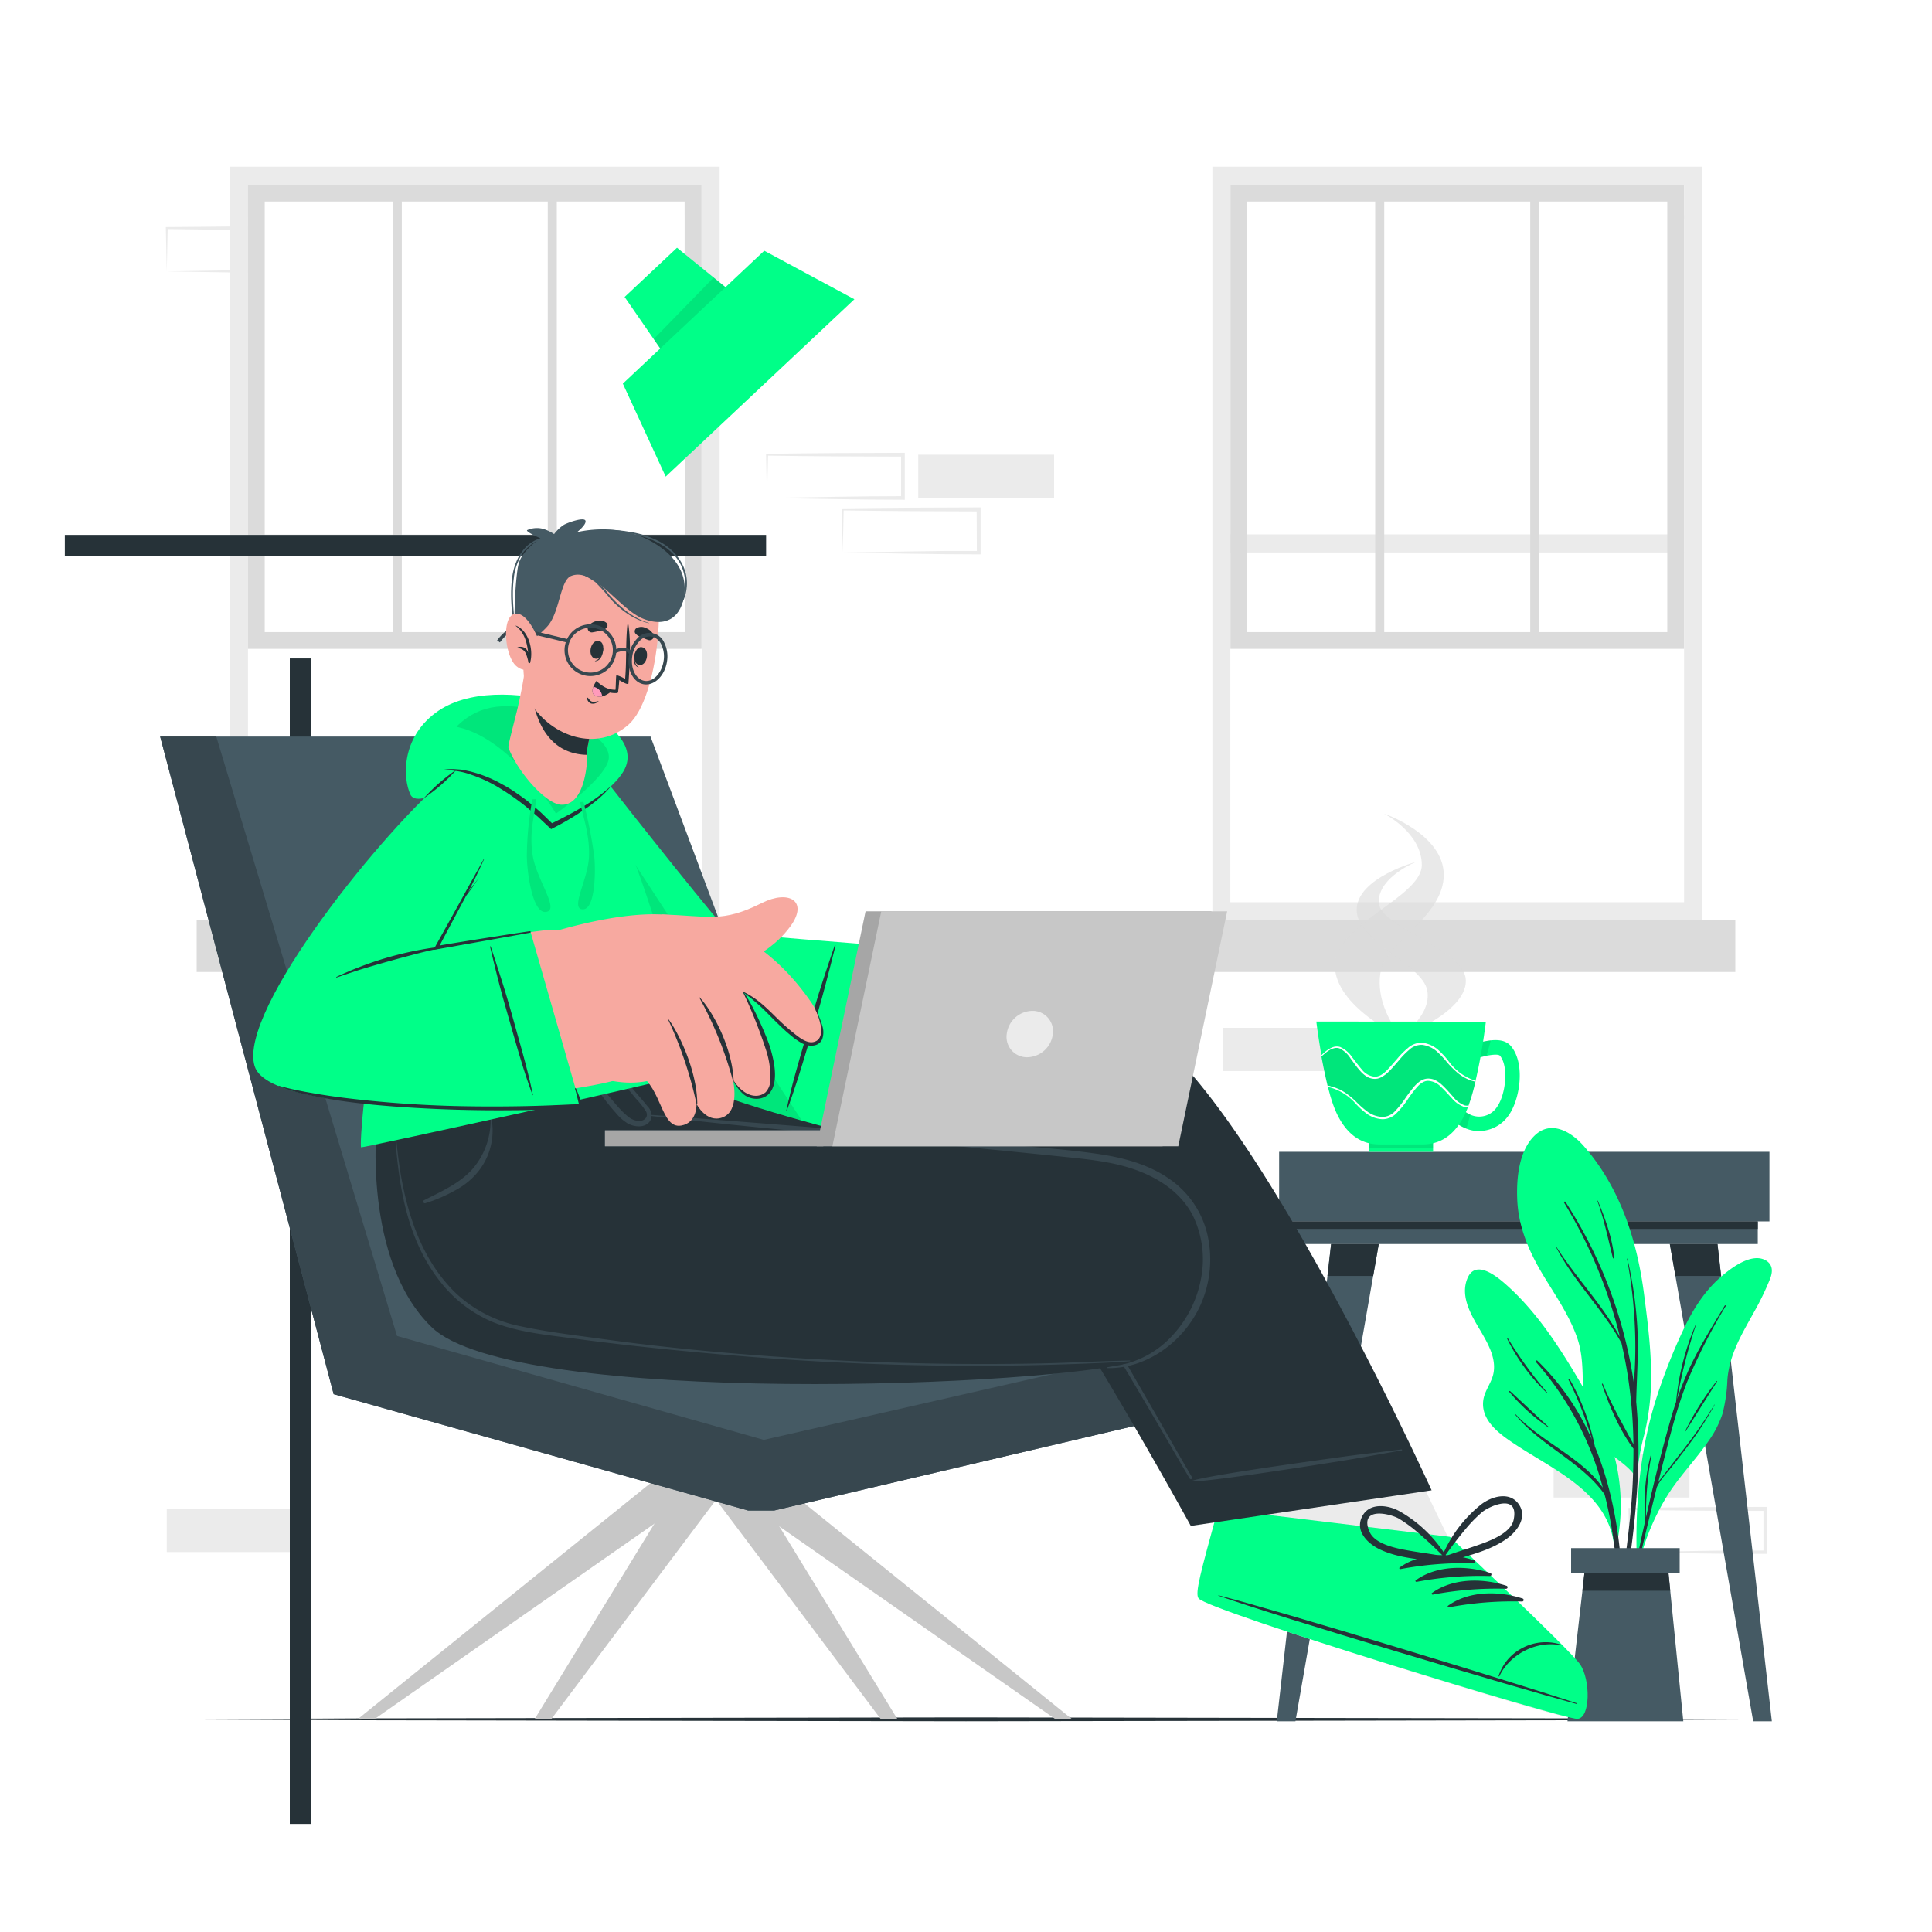<svg class="animated" id="freepik_stories-freelancer" xmlns="http://www.w3.org/2000/svg" viewBox="0 0 500 500" version="1.1" xmlns:xlink="http://www.w3.org/1999/xlink" xmlns:svgjs="http://svgjs.com/svgjs"><style>svg#freepik_stories-freelancer:not(.animated) .animable {opacity: 0;}svg#freepik_stories-freelancer.animated #freepik--background-complete--inject-235 {animation: 1s 1 forwards ease-in fadeIn;animation-delay: 0s;}svg#freepik_stories-freelancer.animated #freepik--Plant--inject-235 {animation: 1s 1 forwards linear slideUp;animation-delay: 0s;}svg#freepik_stories-freelancer.animated #freepik--Lamp--inject-235 {animation: 1s 1 forwards linear slideLeft;animation-delay: 0s;}svg#freepik_stories-freelancer.animated #freepik--Mug--inject-235 {animation: 1s 1 forwards ease-out slideDown;animation-delay: 0s;}            @keyframes fadeIn {                0% {                    opacity: 0;                }                100% {                    opacity: 1;                }            }                    @keyframes slideUp {                0% {                    opacity: 0;                    transform: translateY(30px);                }                100% {                    opacity: 1;                    transform: inherit;                }            }                    @keyframes slideLeft {                0% {                    opacity: 0;                    transform: translateX(-30px);                }                100% {                    opacity: 1;                    transform: translateX(0);                }            }                    @keyframes slideDown {                0% {                    opacity: 0;                    transform: translateY(-30px);                }                100% {                    opacity: 1;                    transform: translateY(0);                }            }        </style><g id="freepik--background-complete--inject-235" class="animable animator-active" style="transform-origin: 250.135px 222.64px;"><g id="el7piqubexb5y"><rect x="402.07" y="376.37" width="35.16" height="11.19" style="fill: rgb(235, 235, 235); transform-origin: 419.65px 381.965px; transform: rotate(180deg);" class="animable"></rect></g><g id="el4h5obsi2637"><rect x="316.49" y="266" width="35.16" height="11.19" style="fill: rgb(235, 235, 235); transform-origin: 334.07px 271.595px; transform: rotate(180deg);" class="animable"></rect></g><path d="M421.68,401.67l17.7-.29,8.75-.12,8.71,0-.46.45,0-11.19.5.5-17.58-.06-8.79-.09-8.79-.11.24-.24Zm0,0-.23-11.19v-.23h.24l8.79-.11,8.79-.09,17.58-.07h.5v.5l0,11.19v.46h-.45l-8.87,0-8.83-.12Z" style="fill: rgb(235, 235, 235); transform-origin: 439.4px 396.055px;" id="elv0h9ky0ej1" class="animable"></path><path d="M198.49,128.87l17.7-.29,8.75-.12,8.71-.05-.45.46,0-11.19.5.5-17.58-.07-8.79-.08-8.79-.11.24-.24Zm0,0-.23-11.19v-.23h.24l8.79-.11,8.79-.08,17.58-.07h.5v.5l0,11.19v.46h-.46l-8.87-.05-8.83-.12Z" style="fill: rgb(235, 235, 235); transform-origin: 216.21px 123.265px;" id="elm8hbrbsdzxq" class="animable"></path><path d="M218.11,143l17.7-.29,8.74-.12,8.71,0-.45.46-.05-11.19.5.5-17.57-.07-8.79-.08-8.79-.11.23-.24Zm0,0-.24-11.19v-.23h.25l8.79-.11,8.79-.08,17.57-.07h.51v.5l0,11.19v.46h-.46l-8.86-.05-8.84-.12Z" style="fill: rgb(235, 235, 235); transform-origin: 235.825px 137.395px;" id="eledsp3vepq89" class="animable"></path><g id="elfp2ri9j1yl"><rect x="237.64" y="117.68" width="35.16" height="11.19" style="fill: rgb(235, 235, 235); transform-origin: 255.22px 123.275px; transform: rotate(180deg);" class="animable"></rect></g><g id="eltg50szoonag"><rect x="43.16" y="390.48" width="35.16" height="11.19" style="fill: rgb(235, 235, 235); transform-origin: 60.74px 396.075px; transform: rotate(180deg);" class="animable"></rect></g><g id="elvopfvm05e6"><rect x="62.77" y="44.93" width="35.16" height="11.19" style="fill: rgb(235, 235, 235); transform-origin: 80.35px 50.525px; transform: rotate(180deg);" class="animable"></rect></g><path d="M43.16,70.23l17.7-.29,8.75-.12,8.71,0-.46.45,0-11.19.5.5-17.58-.07L52,59.39l-8.79-.11L43.4,59Zm0,0L42.92,59v-.23h.24L52,58.7l8.79-.09,17.58-.07h.5V59l0,11.19v.46h-.45l-8.87,0-8.83-.12Z" style="fill: rgb(235, 235, 235); transform-origin: 60.895px 64.595px;" id="el59m6s8dntqf" class="animable"></path><path d="M402.07,56.12l17.7-.29,8.75-.12,8.71,0-.46.45,0-11.19.5.5-17.58-.07-8.79-.08-8.79-.11.24-.24Zm0,0-.24-11.19V44.7h.24l8.79-.11,8.79-.09,17.58-.07h.5v.5l-.05,11.19v.46h-.45l-8.87,0-8.83-.12Z" style="fill: rgb(235, 235, 235); transform-origin: 419.78px 50.505px;" id="elcvju3z5ahs8" class="animable"></path><path d="M313.77,43.15v195H440.5v-195ZM435.82,233.46H318.44V47.83H435.82Z" style="fill: rgb(235, 235, 235); transform-origin: 377.135px 140.65px;" id="elwq25x63cngh" class="animable"></path><rect x="318.44" y="47.83" width="117.38" height="185.63" style="fill: rgb(255, 255, 255); transform-origin: 377.13px 140.645px;" id="el4gmj4jmddqb" class="animable"></rect><g id="el9v4cmmqcz8f"><rect x="318.44" y="138.3" width="117.38" height="4.68" style="fill: rgb(235, 235, 235); transform-origin: 377.13px 140.64px; transform: rotate(180deg);" class="animable"></rect></g><g id="elsf8flt51t2j"><rect x="305.15" y="238.13" width="143.95" height="13.42" style="fill: rgb(219, 219, 219); transform-origin: 377.125px 244.84px; transform: rotate(180deg);" class="animable"></rect></g><path d="M318.44,47.83H435.82V167.92H318.44Zm113.05,4.33H322.77V163.59H431.49Z" style="fill: rgb(219, 219, 219); transform-origin: 377.13px 107.875px;" id="elnnsjpv6gbk" class="animable"></path><rect x="396.02" y="47.83" width="2.34" height="115.77" style="fill: rgb(219, 219, 219); transform-origin: 397.19px 105.715px;" id="elrwxs9xldup" class="animable"></rect><rect x="355.9" y="47.83" width="2.34" height="115.77" style="fill: rgb(219, 219, 219); transform-origin: 357.07px 105.715px;" id="elr472o4ikbbo" class="animable"></rect><path d="M59.51,43.15v195H186.24v-195ZM181.57,233.46H64.19V47.83H181.57Z" style="fill: rgb(235, 235, 235); transform-origin: 122.875px 140.65px;" id="el6l82l7fbt8" class="animable"></path><rect x="64.19" y="47.83" width="117.38" height="185.63" style="fill: rgb(255, 255, 255); transform-origin: 122.88px 140.645px;" id="el16gy9e4yrko" class="animable"></rect><g id="elxai18nyn0w"><rect x="64.18" y="138.3" width="117.38" height="4.68" style="fill: rgb(235, 235, 235); transform-origin: 122.87px 140.64px; transform: rotate(180deg);" class="animable"></rect></g><g id="elxhz6f3t799o"><rect x="50.9" y="238.13" width="143.95" height="13.42" style="fill: rgb(219, 219, 219); transform-origin: 122.875px 244.84px; transform: rotate(180deg);" class="animable"></rect></g><path d="M64.18,47.83H181.56V167.92H64.18Zm113,4.33H68.51V163.59H177.23Z" style="fill: rgb(219, 219, 219); transform-origin: 122.87px 107.875px;" id="elxuk36ud0wsk" class="animable"></path><rect x="141.76" y="47.83" width="2.34" height="115.77" style="fill: rgb(219, 219, 219); transform-origin: 142.93px 105.715px;" id="elkjk4y0echp" class="animable"></rect><rect x="101.65" y="47.83" width="2.34" height="115.77" style="fill: rgb(219, 219, 219); transform-origin: 102.82px 105.715px;" id="els8ygncaq2r" class="animable"></rect></g><g id="freepik--Floor--inject-235" class="animable" style="transform-origin: 250px 444.96px;"><polygon points="41.45 444.96 93.59 444.72 145.73 444.63 250 444.46 354.27 444.63 406.41 444.71 458.55 444.96 406.41 445.2 354.27 445.29 250 445.46 145.73 445.29 93.59 445.2 41.45 444.96" style="fill: rgb(38, 50, 56); transform-origin: 250px 444.96px;" id="elkbgykj5h1e" class="animable"></polygon></g><g id="freepik--Table--inject-235" class="animable" style="transform-origin: 394.49px 371.775px;"><rect x="331.04" y="298.09" width="126.89" height="18.01" style="fill: rgb(69, 90, 100); transform-origin: 394.485px 307.095px;" id="el3he9y200e8i" class="animable"></rect><rect x="334.07" y="316.1" width="120.84" height="5.85" style="fill: rgb(69, 90, 100); transform-origin: 394.49px 319.025px;" id="el773gvi22grm" class="animable"></rect><rect x="334.07" y="316.1" width="120.84" height="1.94" style="fill: rgb(38, 50, 56); transform-origin: 394.49px 317.07px;" id="ell4l247khhx" class="animable"></rect><polygon points="335.26 445.46 330.43 445.46 344.49 321.94 356.82 321.94 335.26 445.46" style="fill: rgb(69, 90, 100); transform-origin: 343.625px 383.7px;" id="eljw9171vh4y" class="animable"></polygon><polygon points="356.82 321.95 355.38 330.21 343.55 330.21 344.49 321.95 356.82 321.95" style="fill: rgb(38, 50, 56); transform-origin: 350.185px 326.08px;" id="el1nz02qpt84p" class="animable"></polygon><polygon points="453.72 445.46 458.55 445.46 444.49 321.94 432.15 321.94 453.72 445.46" style="fill: rgb(69, 90, 100); transform-origin: 445.35px 383.7px;" id="eloz5457h8msj" class="animable"></polygon><polygon points="432.15 321.95 433.6 330.21 445.42 330.21 444.48 321.95 432.15 321.95" style="fill: rgb(38, 50, 56); transform-origin: 438.785px 326.08px;" id="el26afzanml6b" class="animable"></polygon></g><g id="freepik--Plant--inject-235" class="animable" style="transform-origin: 418.844px 368.7px;"><path d="M425.59,371.07a60.44,60.44,0,0,0-1.93,10.9c.1.18.08.85,0,.67,0,.6-.93.49-.93-.1,0-.39,0-.77,0-1.15-2.13-2.64-5.22-4.31-7.72-6.61a14.44,14.44,0,0,1-4.23-6.73c-2.07-7.15-.13-14.72-2.62-21.84-2.15-6.14-6-11.48-9.27-17-3.44-5.89-6-12.07-6.24-19-.2-5.28.43-12.32,4.45-16.27,4.26-4.2,9.55-1.05,12.81,2.69,9.46,10.86,13.84,24.58,15.61,38.61,1,7.76,2,15.58,1.75,23.42A62.61,62.61,0,0,1,425.59,371.07Z" style="fill: rgb(0, 255, 136); transform-origin: 409.963px 337.489px;" id="elf2tu8h56mgo" class="animable"></path><path d="M423.71,384.82a134.66,134.66,0,0,0-.26-22s0-.05,0-.08c.12-5.95.59-11.87.36-17.83a105.36,105.36,0,0,0-2.62-19.11.06.06,0,1,0-.11,0,126,126,0,0,1,2.07,18.69q.18,5-.08,10.08c-.06,1.09-.16,2.19-.24,3.29h0a117.69,117.69,0,0,0-17.69-46.82c-.12-.19-.47,0-.35.22A122.31,122.31,0,0,1,419.23,346c-4.55-8.43-11.43-15.36-16.53-23.46,0,0-.1,0-.07.05,4.58,9,12.14,16.13,17,25,.83,3.62,1.52,7.28,2,10.95a123.08,123.08,0,0,1,1.1,15.22c-2.77-5.18-5.65-10.13-7.92-15.61-.06-.15-.27-.05-.22.1,1.93,5.69,4.52,11.82,8.15,16.67,0,3.6-.09,7.21-.3,10.8-.56,9.61-2.2,19.08-3,28.66a.22.22,0,0,0,.44.05A221.64,221.64,0,0,0,423.71,384.82Z" style="fill: rgb(38, 50, 56); transform-origin: 413.332px 362.794px;" id="elbheigiufukh" class="animable"></path><path d="M413.51,310.75c0-.07-.14,0-.11.05,1.75,4.85,2.75,9.76,4,14.73a.18.18,0,0,0,.36-.06C417.26,320.43,415.46,315.4,413.51,310.75Z" style="fill: rgb(38, 50, 56); transform-origin: 415.579px 318.201px;" id="elx2apjc8e2eb" class="animable"></path><path d="M458.05,331.08a71.22,71.22,0,0,1-4,8.29c-3.16,5.73-6.45,11-7,17.67a41.17,41.17,0,0,1-1.27,8.85,26.51,26.51,0,0,1-3.53,6.93c-3.42,5-7.7,9.29-10.88,14.46a60.92,60.92,0,0,0-7.22,17.43c-.08.33-.61.24-.53-.09,0,0,0-.05,0-.08a.09.09,0,0,1,0-.07c-.5-14.32.64-28.76,5-42.48a146.17,146.17,0,0,1,6.94-17.67c2.34-5,5.25-9.76,9.36-13.47,2.67-2.4,8.45-7,12.25-4.55C458.91,327.46,458.77,329.29,458.05,331.08Z" style="fill: rgb(0, 255, 136); transform-origin: 441.032px 365.26px;" id="el8g20r3jv24" class="animable"></path><path d="M443.66,363.55a117.62,117.62,0,0,1-8.32,12c-1.39,1.81-2.8,3.61-4.18,5.42-.66.86-1.39,1.71-2,2.63L430.3,379c1.85-7.23,3.63-14.53,6.38-21.49a146,146,0,0,1,9.94-19.5c.1-.16-.17-.28-.26-.12-3,5-6.1,9.94-8.65,15.19a81.92,81.92,0,0,0-3.67,9,138.41,138.41,0,0,1,4.89-19.27c0-.05-.06-.09-.09,0a66,66,0,0,0-5.07,20v0q-.93,2.79-1.72,5.63c-2.26,8-4.24,16.11-6.07,24.24a86.07,86.07,0,0,1,1.38-15.93.1.1,0,0,0-.19,0,50.52,50.52,0,0,0-1.38,16.79c-.7,3.09-1.37,6.18-2,9.28-1.41,6.6-3.14,13.32-4,20a.13.13,0,0,0,.26.05c1-3.62,1.58-7.36,2.38-11s1.64-7.33,2.49-11c1.24-5.33,2.55-10.65,3.87-16,.89-1.94,2.61-3.67,3.89-5.3,1.41-1.79,2.82-3.59,4.19-5.41a80.86,80.86,0,0,0,6.9-10.66C443.83,363.53,443.7,363.47,443.66,363.55Z" style="fill: rgb(38, 50, 56); transform-origin: 433.215px 380.395px;" id="el7crcl1ei03m" class="animable"></path><path d="M444.27,357.42a74.41,74.41,0,0,0-8.15,12.95c0,.05.07.12.1.06,2.74-4.3,5.44-8.63,8.18-12.93C444.44,357.43,444.32,357.36,444.27,357.42Z" style="fill: rgb(38, 50, 56); transform-origin: 440.264px 363.925px;" id="elmdz6u6qgip" class="animable"></path><path d="M383.3,344.66c1.86,3.2,4,7,3.18,10.87-.51,2.43-2.29,4.4-2.61,6.88-.72,5.47,4.74,9.09,8.68,11.67,9.84,6.46,23.32,12.21,25.11,25.39.07.46.88.35.82-.11a.29.29,0,0,0,0-.09s.05,0,.05-.07a50.53,50.53,0,0,0-.19-20.13c-1.46-6.79-4.43-12.9-7.93-18.86-5.92-10.1-12.18-20.44-21.13-28.18-2.48-2.13-7.55-6-9.53-1.15S381,340.76,383.3,344.66Z" style="fill: rgb(0, 255, 136); transform-origin: 399.292px 364.154px;" id="eldv5y020js9i" class="animable"></path><path d="M392.3,366.07c6.52,7.06,16.89,11,22.5,18.92a79.19,79.19,0,0,0-17.29-32.48.25.25,0,0,1,.36-.36A64.09,64.09,0,0,1,412,372.61a91.44,91.44,0,0,0-6.09-15.56.17.17,0,0,1,.29-.17,59.41,59.41,0,0,1,6.56,17.5c7.4,17.9,8.08,38.9,6.53,57.77,0,.27-.43.28-.42,0,.42-14.87.18-30-3.38-44.53l-.24-.9c-6.1-8.51-16.42-12.46-23.06-20.54C392.12,366.1,392.23,366,392.3,366.07Z" style="fill: rgb(38, 50, 56); transform-origin: 406.069px 392.216px;" id="eljwsi8qiwse" class="animable"></path><path d="M390.79,360c3.42,3.14,6.79,6.36,10.22,9.49,0,0,0,.1-.05.07a49.87,49.87,0,0,1-10.37-9.35A.15.15,0,0,1,390.79,360Z" style="fill: rgb(38, 50, 56); transform-origin: 395.789px 364.774px;" id="elven0q4bptxn" class="animable"></path><path d="M390.25,346.4a107.87,107.87,0,0,0,10.24,14.08c.05.06,0,.15-.09.09a49.72,49.72,0,0,1-10.34-14.07A.11.11,0,0,1,390.25,346.4Z" style="fill: rgb(38, 50, 56); transform-origin: 395.283px 353.476px;" id="el9v8egyihyw" class="animable"></path><polygon points="405.66 445.46 435.64 445.46 431.6 405.12 410.28 405.12 405.66 445.46" style="fill: rgb(69, 90, 100); transform-origin: 420.65px 425.29px;" id="el0dzmkjnrvnlu" class="animable"></polygon><polygon points="409.52 411.68 432.26 411.68 431.6 405.12 410.27 405.12 409.52 411.68" style="fill: rgb(38, 50, 56); transform-origin: 420.89px 408.4px;" id="elgd3iqlrwps7" class="animable"></polygon><g id="elm7so9otmaco"><rect x="406.6" y="400.65" width="28.1" height="6.44" style="fill: rgb(69, 90, 100); transform-origin: 420.65px 403.87px; transform: rotate(180deg);" class="animable"></rect></g></g><g id="freepik--Lamp--inject-235" class="animable" style="transform-origin: 131.285px 254.788px;"><rect x="75" y="170.41" width="5.4" height="269.65" style="fill: rgb(38, 50, 56); transform-origin: 77.7px 305.235px;" id="elbk7eixxcb7h" class="animable"></rect><g id="elreutxcis769"><rect x="16.78" y="138.43" width="181.49" height="5.4" style="fill: rgb(38, 50, 56); transform-origin: 107.525px 141.13px; transform: rotate(-45deg);" class="animable"></rect></g><g id="elpna50md646m"><rect x="75" y="413.48" width="5.4" height="58.55" style="fill: rgb(38, 50, 56); transform-origin: 77.7px 442.755px; transform: rotate(-90deg);" class="animable"></rect></g><polygon points="174.15 94.96 192.25 77.96 175.21 64.12 161.65 76.86 174.15 94.96" style="fill: rgb(0, 255, 136); transform-origin: 176.95px 79.54px;" id="elfvk59nt96j" class="animable"></polygon><g id="elkzd0ecmal8"><polygon points="192.25 77.96 174.15 94.96 169.18 87.76 184.69 71.83 192.25 77.96" style="opacity: 0.1; transform-origin: 180.715px 83.395px;" class="animable"></polygon></g><polygon points="172.28 123.35 221.12 77.45 197.79 64.89 161.19 99.29 172.28 123.35" style="fill: rgb(0, 255, 136); transform-origin: 191.155px 94.12px;" id="eluvh4xaiyshl" class="animable"></polygon></g><g id="freepik--Mug--inject-235" class="animable" style="transform-origin: 366.99px 254.32px;"><g id="el9q45kz5q6pu"><path d="M362.81,268.56s-17.35-8-17.35-18.71,22.5-17.61,22.5-26-9.81-13.3-9.81-13.3,15.5,5.3,15.5,15.89S358.81,244.22,357.4,251C355.42,260.32,362.81,268.56,362.81,268.56Z" style="fill: rgb(219, 219, 219); opacity: 0.6; transform-origin: 359.555px 239.555px;" class="animable"></path></g><g id="elfumc2t6y4gm"><path d="M362,268.56s17.36-6.28,17.36-14.71S356.8,240,356.8,233.42,366.62,223,366.62,223s-15.51,4.16-15.51,12.49,17,14.06,18.26,20.82S362,268.56,362,268.56Z" style="fill: rgb(219, 219, 219); opacity: 0.6; transform-origin: 365.235px 245.78px;" class="animable"></path></g><rect x="354.37" y="295.51" width="16.51" height="2.58" style="fill: rgb(0, 255, 136); transform-origin: 362.625px 296.8px;" id="el6x2kofeiv8x" class="animable"></rect><g id="el8avirqt8eqg"><rect x="354.37" y="295.51" width="16.51" height="1.7" style="opacity: 0.1; transform-origin: 362.625px 296.36px;" class="animable"></rect></g><path d="M390.48,288.58a9.35,9.35,0,0,1-9.3,4,9,9,0,0,1-1.67-.48,12,12,0,0,1-2.34-1.23l2.1-3.11a7.63,7.63,0,0,0,1.24.71,5.49,5.49,0,0,0,6.91-2c2.26-3.18,3.07-10.44.78-13.24-.15-.2-.82-.53-3.48,0-.49.11-1,.23-1.67.4a7,7,0,0,1-1.51.33l-.07-1.87-.18-1.86c.17,0,.44-.11.79-.21a24.49,24.49,0,0,1,3.75-.78c2-.2,4,0,5.27,1.58C394.82,275.37,393.31,284.6,390.48,288.58Z" style="fill: rgb(0, 255, 136); transform-origin: 385.24px 280.942px;" id="elbzzvjawjwvc" class="animable"></path><g id="el3m1vztm4sdc"><path d="M379.27,287.74a7.63,7.63,0,0,0,1.24.71l-1,3.63a12,12,0,0,1-2.34-1.23Z" style="opacity: 0.1; transform-origin: 378.84px 289.91px;" class="animable"></path></g><g id="el6gj163sd8c7"><path d="M385.83,269.23l-1.11,4c-.49.11-1,.23-1.67.4a7,7,0,0,1-1.51.33l-.07-1.87-.18-1.86c.17,0,.44-.11.79-.21A24.49,24.49,0,0,1,385.83,269.23Z" style="opacity: 0.1; transform-origin: 383.56px 271.595px;" class="animable"></path></g><path d="M340.67,264.37s.14,1.23.42,3.17c.05.29.09.62.14.94.2,1.33.46,2.91.75,4.6a2.34,2.34,0,0,1,0,.3c.44,2.43,1,5.07,1.59,7.57,0,.11.07.22.09.32.17.67.35,1.33.53,2s.38,1.26.57,1.85a27.94,27.94,0,0,0,1.26,3.19c3.42,7.08,8.2,7.87,11.16,7.87H368c3,0,7.74-.79,11.15-7.87l.31-.69c.08-.17.15-.35.22-.53s.15-.37.22-.56l.15-.4a53.94,53.94,0,0,0,1.77-6.14,2.5,2.5,0,0,0,.07-.26s0-.06,0-.1c.21-.88.4-1.77.58-2.65.31-1.44.59-2.87.82-4.22.1-.62.21-1.23.31-1.81,0-.17.05-.32.08-.48.06-.39.13-.77.18-1.14s.1-.71.15-1,.09-.66.14-1c.26-1.79.39-2.92.39-2.92Z" style="fill: rgb(0, 255, 136); transform-origin: 362.605px 280.275px;" id="elgt6iv36o2bu" class="animable"></path><g id="elgopawdnagsc"><path d="M342,273.38c.44,2.43,1,5.07,1.59,7.57.28,0,.55.09.82.15a11.41,11.41,0,0,1,3.71,1.6,22.06,22.06,0,0,1,3.1,2.59,21.94,21.94,0,0,0,3,2.56,7,7,0,0,0,3.61,1.17,4.55,4.55,0,0,0,3.3-1.56,22.52,22.52,0,0,0,2.47-3.08,37.86,37.86,0,0,1,2.43-3.23,9.17,9.17,0,0,1,1.52-1.39,6.67,6.67,0,0,1,1-.49,3.34,3.34,0,0,1,1.07-.18,4.09,4.09,0,0,1,2.06.51,8.12,8.12,0,0,1,1.66,1.23c1,.92,1.86,2,2.75,2.95a6.88,6.88,0,0,0,3.06,2.27,2.25,2.25,0,0,0,.93,0,53.94,53.94,0,0,0,1.77-6.14c-.35-.09-.71-.18-1.06-.29a11.09,11.09,0,0,1-3.54-2,23.24,23.24,0,0,1-2.84-2.86,23.16,23.16,0,0,0-2.74-2.85,7.08,7.08,0,0,0-3.49-1.52,4.59,4.59,0,0,0-3.43,1.24,20.91,20.91,0,0,0-2.74,2.82c-.88,1-1.75,2-2.74,3a8.79,8.79,0,0,1-1.65,1.24,5.8,5.8,0,0,1-1,.4,3.72,3.72,0,0,1-1.1.08,4.28,4.28,0,0,1-2-.72,7.82,7.82,0,0,1-1.53-1.39c-.92-1-1.66-2.13-2.46-3.19a6.94,6.94,0,0,0-2.82-2.57c-1.21-.43-2.5.25-3.51,1.05C342.81,272.72,342.42,273,342,273.38Z" style="opacity: 0.1; transform-origin: 361.925px 279.701px;" class="animable"></path></g><path d="M342,273.08a2.34,2.34,0,0,1,0,.3c.39-.34.78-.66,1.18-1,1-.8,2.3-1.48,3.51-1.05a6.94,6.94,0,0,1,2.82,2.57c.8,1.06,1.54,2.19,2.46,3.19a7.82,7.82,0,0,0,1.53,1.39,4.28,4.28,0,0,0,2,.72,3.72,3.72,0,0,0,1.1-.08,5.8,5.8,0,0,0,1-.4,8.79,8.79,0,0,0,1.65-1.24c1-.94,1.86-2,2.74-3a20.91,20.91,0,0,1,2.74-2.82,4.59,4.59,0,0,1,3.43-1.24,7.08,7.08,0,0,1,3.49,1.52,23.16,23.16,0,0,1,2.74,2.85,23.24,23.24,0,0,0,2.84,2.86,11.09,11.09,0,0,0,3.54,2c.35.11.71.2,1.06.29a2.5,2.5,0,0,0,.07-.26c-.34-.1-.69-.2-1-.33a13.65,13.65,0,0,1-6.1-4.85,20.87,20.87,0,0,0-2.78-2.95,7.66,7.66,0,0,0-3.75-1.67,5.19,5.19,0,0,0-3.9,1.34,22.14,22.14,0,0,0-2.85,2.88c-.88,1-1.72,2-2.66,2.95s-2.06,1.72-3.29,1.57a4.77,4.77,0,0,1-3.16-1.88c-.88-1-1.64-2.07-2.47-3.13a7.35,7.35,0,0,0-3.1-2.65,3,3,0,0,0-2.08.12,6.74,6.74,0,0,0-1.74,1.07C342.65,272.46,342.32,272.76,342,273.08Z" style="fill: rgb(255, 255, 255); transform-origin: 361.95px 274.902px;" id="el6n5u856wchl" class="animable"></path><path d="M343.62,281c0,.11.07.22.09.32l.65.14a13.87,13.87,0,0,1,6.55,4.23,20,20,0,0,0,3,2.67,7.61,7.61,0,0,0,3.9,1.29,5.1,5.1,0,0,0,3.74-1.7,23.13,23.13,0,0,0,2.58-3.14,32.87,32.87,0,0,1,2.36-3.19c.84-1,1.87-1.91,3.1-1.9a4.88,4.88,0,0,1,3.33,1.57c1,.88,1.84,1.9,2.77,2.87a7.29,7.29,0,0,0,3.33,2.34,2.32,2.32,0,0,0,.87,0l.15-.4a2.25,2.25,0,0,1-.93,0,6.88,6.88,0,0,1-3.06-2.27c-.89-1-1.74-2-2.75-2.95a8.12,8.12,0,0,0-1.66-1.23,4.09,4.09,0,0,0-2.06-.51,3.34,3.34,0,0,0-1.07.18,6.67,6.67,0,0,0-1,.49,9.17,9.17,0,0,0-1.52,1.39,37.86,37.86,0,0,0-2.43,3.23,22.52,22.52,0,0,1-2.47,3.08,4.55,4.55,0,0,1-3.3,1.56,7,7,0,0,1-3.61-1.17,21.94,21.94,0,0,1-3-2.56,22.06,22.06,0,0,0-3.1-2.59,11.41,11.41,0,0,0-3.71-1.6C344.17,281,343.9,281,343.62,281Z" style="fill: rgb(255, 255, 255); transform-origin: 361.83px 284.395px;" id="eltytx2fwd2li" class="animable"></path></g><g id="freepik--Character--inject-235" class="animable" style="transform-origin: 226.167px 289.69px;"><polygon points="168.89 383.39 92.53 444.96 96.83 444.96 185.02 383.39 168.89 383.39" style="fill: rgb(199, 199, 199); transform-origin: 138.775px 414.175px;" id="elrrxnvsodjw" class="animable"></polygon><polygon points="176.06 383.39 138.33 444.96 142.63 444.96 188.88 383.39 176.06 383.39" style="fill: rgb(199, 199, 199); transform-origin: 163.605px 414.175px;" id="ell3lbmf48g1" class="animable"></polygon><polygon points="194.56 383.39 232.29 444.96 227.99 444.96 181.74 383.39 194.56 383.39" style="fill: rgb(199, 199, 199); transform-origin: 207.015px 414.175px;" id="elu7b21v6ymos" class="animable"></polygon><polygon points="201.15 383.39 277.5 444.96 273.2 444.96 185.02 383.39 201.15 383.39" style="fill: rgb(199, 199, 199); transform-origin: 231.26px 414.175px;" id="elcz94tj3oh3b" class="animable"></polygon><polygon points="328.59 360.81 328.59 342.8 223.73 338.49 168.35 190.62 41.45 190.62 86.35 360.81 193.62 390.92 200.34 390.92 328.59 360.81" style="fill: rgb(69, 90, 100); transform-origin: 185.02px 290.77px;" id="eluvnm7ahno4" class="animable"></polygon><polygon points="41.45 190.62 55.97 190.62 102.75 345.75 197.66 372.64 328.59 342.8 328.59 360.81 200.34 390.92 193.62 390.92 86.35 360.81 41.45 190.62" style="fill: rgb(55, 71, 79); transform-origin: 185.02px 290.77px;" id="eln3eapdheky" class="animable"></polygon><path d="M405.7,444.34c-3.39.08-91.13-27-93.82-30.19-.29-.35,1.08-13.34,3.35-23.65.1-.5-31.17-41.46-31.17-41.46l56.53-22,27.05,56,7,14.57s29.27,29.43,31.87,33.2S409.08,444.26,405.7,444.34Z" style="fill: rgb(235, 235, 235); transform-origin: 346.209px 385.69px;" id="elenkrlbvi3mn" class="animable"></path><path d="M408.17,444.84c-3.53.09-95.13-27.87-97.95-31.15-1.08-1.23.56-6.9,5-23.19l60,7.23s31,29.1,33.7,33S411.69,444.74,408.17,444.84Z" style="fill: rgb(0, 255, 136); transform-origin: 360.392px 417.67px;" id="el7a05kucq5de" class="animable"></path><path d="M408,440.77c-15.24-5.06-77.19-24-92.64-27.9-.12,0-.15.05,0,.1,15,5.35,77.1,23.83,92.6,28C408.22,441.11,408.29,440.88,408,440.77Z" style="fill: rgb(38, 50, 56); transform-origin: 361.723px 426.942px;" id="elyq4v3cqdba" class="animable"></path><path d="M404.1,425.66a12.9,12.9,0,0,0-10.33.95,12.49,12.49,0,0,0-5.94,7.15c0,.09.15.15.19.06,2.71-5.75,9.79-9.36,16-8A.1.1,0,0,0,404.1,425.66Z" style="fill: rgb(38, 50, 56); transform-origin: 395.975px 429.431px;" id="elyangd8xp1l" class="animable"></path><path d="M381.48,403.79c-6.12-2-13.9-2-19.26,1.89-.21.15,0,.44.22.4a89.46,89.46,0,0,1,18.92-1.51A.4.4,0,0,0,381.48,403.79Z" style="fill: rgb(38, 50, 56); transform-origin: 371.944px 404.276px;" id="elxs56v3rnsur" class="animable"></path><path d="M385.66,407.08c-6.12-2-13.9-2-19.26,1.9-.21.15,0,.44.22.4a88.86,88.86,0,0,1,18.92-1.51A.4.4,0,0,0,385.66,407.08Z" style="fill: rgb(38, 50, 56); transform-origin: 376.147px 407.571px;" id="elfe08hrpnco5" class="animable"></path><path d="M389.84,410.38c-6.12-2-13.9-2-19.26,1.9-.21.15,0,.44.22.4a88.81,88.81,0,0,1,18.92-1.51A.4.4,0,0,0,389.84,410.38Z" style="fill: rgb(38, 50, 56); transform-origin: 380.327px 410.871px;" id="elyxh9rtq950k" class="animable"></path><path d="M394,413.68c-6.12-2-13.9-2-19.26,1.89-.21.15,0,.45.22.41a88.81,88.81,0,0,1,18.92-1.51A.4.4,0,0,0,394,413.68Z" style="fill: rgb(38, 50, 56); transform-origin: 384.487px 414.171px;" id="ele2nve4bw1ho" class="animable"></path><path d="M393.13,389.41c-2.32-3.53-7-2.2-9.75-.11a33.73,33.73,0,0,0-10.38,14c-.05.13,0,.21.14.24,0,.48.4,1,.95.83,5.3-1.69,11.18-2.84,15.8-6.11C392.59,396.36,395.33,392.75,393.13,389.41ZM381.6,400.17c-2.58.9-5.2,1.66-7.75,2.65a101.16,101.16,0,0,1,6.24-8.05,37,37,0,0,1,3.51-3.46c2-1.62,9.56-4.92,8.13,2C390.94,397.06,384.69,399.11,381.6,400.17Z" style="fill: rgb(38, 50, 56); transform-origin: 383.457px 395.813px;" id="el13j63v8tlzi" class="animable"></path><path d="M357,400.93c5.1,2.46,11.08,2.62,16.59,3.41.57.08.88-.51.8-1a.17.17,0,0,0,.1-.26A33.73,33.73,0,0,0,362,391c-3.05-1.61-7.89-2.14-9.6,1.72C350.76,396.39,354.06,399.5,357,400.93Zm-2.65-4.63c-2.55-6.54,5.5-4.55,7.69-3.28a36.26,36.26,0,0,1,4,2.84,101.83,101.83,0,0,1,7.49,6.9c-2.68-.55-5.39-.87-8.09-1.33C362.31,400.89,355.8,399.91,354.39,396.3Z" style="fill: rgb(38, 50, 56); transform-origin: 363.241px 397.066px;" id="eld89xu1n1ukj" class="animable"></path><path d="M370.5,385.69l-62.32,9.21s-34-61.75-47.74-77.11l0,0a21.83,21.83,0,0,0-2.51-2.46h0a12.88,12.88,0,0,0-4.5-1.12h0c-18.43-2.24-80.44,3.79-123.3,1l20-26.75,8.87-11.87c48.28-5.5,107.53-25.24,134.26-11.83C322.23,279.31,370.5,385.69,370.5,385.69Z" style="fill: rgb(38, 50, 56); transform-origin: 250.315px 327.538px;" id="eldkn73ysi3t8" class="animable"></path><path d="M362.69,375.11c-10.59,1.37-7.57.83-18.15,2.31-5.18.72-31.2,4.29-35.92,5.77a.1.1,0,0,0,0,.2c4.94,0,30.89-4.09,36.05-4.91,10.55-1.67,7.5-1.3,18-3.08A.15.15,0,1,0,362.69,375.11Z" style="fill: rgb(55, 71, 79); transform-origin: 335.693px 379.249px;" id="elepnkofo42w6" class="animable"></path><path d="M308.5,382.32c-7.05-11.79-39.16-70-45.55-72.28-5.82-2.09-122.21.33-123.93.34-.12,0-.13.19,0,.19,13.78-.17,120.16-.55,123.2.65,6.31,2.49,44.7,70,45.65,71.41C308.11,383,308.74,382.72,308.5,382.32Z" style="fill: rgb(55, 71, 79); transform-origin: 223.74px 345.996px;" id="elsvadiejxd4m" class="animable"></path><path d="M97.5,290.85S93.82,326,111.63,343.4c21.31,20.89,162,15.62,183.75,8.57s22.47-42.21-1.35-50.36c-22.66-7.75-123.16-12.21-125.54-13.16s-9.35-12.07-9.35-12.07Z" style="fill: rgb(38, 50, 56); transform-origin: 204.49px 317.29px;" id="el297xnwwlo0h" class="animable"></path><path d="M127.26,289.86c0-.17-.29-.11-.29.05a19.34,19.34,0,0,1-4.53,12.45c-3.34,3.86-8.26,6-12.72,8.27-.43.22-.1.89.34.76a39.81,39.81,0,0,0,7.88-3.4,19,19,0,0,0,5.92-4.92A16.92,16.92,0,0,0,127.26,289.86Z" style="fill: rgb(55, 71, 79); transform-origin: 118.502px 300.582px;" id="elzh79jq5q9qd" class="animable"></path><path d="M167.53,286.26c-1-1.27-2.08-2.48-3.12-3.71-2.45-2.93-4.92-5.86-7.49-8.68-.25-.27-.72.11-.5.4,1.73,2.27,3.57,4.46,5.37,6.67l2.79,3.39a21.09,21.09,0,0,1,2.6,3.3c.68,1.26-.21,2.33-1.51,2.47a4.57,4.57,0,0,1-3.14-1.15c-2-1.56-3.63-3.79-5.31-5.69-1-1.16-2.07-2.33-3.12-3.47s-2.31-2.39-3.42-3.6c-.07-.08-.21,0-.15.11,1,1.34,1.87,2.73,2.85,4.07s2,2.66,3,4,1.93,2.46,3,3.65a12.32,12.32,0,0,0,3,2.68c1.87,1.1,5.1,1.33,6.1-1.08A3.4,3.4,0,0,0,167.53,286.26Z" style="fill: rgb(55, 71, 79); transform-origin: 159.556px 282.637px;" id="elfilt8cb17s" class="animable"></path><path d="M292.4,352.1c-7.51.14-15,.58-22.51.74s-14.89.2-22.34.13q-22.43-.21-44.82-1.74c-15.08-1-31.34-2.55-46.31-4.62-7.17-1-14.43-1.82-21.52-3.34a34,34,0,0,1-17-8.67c-9.7-9.41-13.47-23.24-15-36.45-.21-1.78-.38-3.55-.52-5.33,0-.12-.2-.12-.19,0,.88,13.55,3,27.68,11.51,38.57a33.81,33.81,0,0,0,13.88,10.78c6.71,2.69,14.15,3.32,21.23,4.28,15,2,31.36,3.61,46.48,4.79s30.48,1.91,45.74,2.14,30.53,0,45.77-.74c1.87-.09,3.72-.2,5.58-.37C292.5,352.27,292.5,352.1,292.4,352.1Z" style="fill: rgb(55, 71, 79); transform-origin: 197.331px 323.098px;" id="elk2b71m79eeq" class="animable"></path><path d="M312.43,319.31a24.16,24.16,0,0,0-10.05-14.38c-5.4-3.69-11.86-5.37-18.26-6.3-7.23-1.05-14.56-1.59-21.84-2.29q-22.39-2.18-44.82-4c-14.94-1.23-47.12-3.73-48.93-3.8-.15,0-.19.26,0,.28,14.42,1.6,27.55,3,42,4.29s29,2.7,43.55,4.14q10.84,1.06,21.69,2.18c6.69.69,13.58,1.37,19.86,4,5.39,2.22,10.24,5.79,13,11a25.92,25.92,0,0,1,2.15,16.69,29.43,29.43,0,0,1-7,14.11,25,25,0,0,1-13.07,7.88c-1.32.29-2.91.49-4.13.74-.09,0-.19.21-.09.21,10.8.28,20.79-7.61,24.69-17.48A28.89,28.89,0,0,0,312.43,319.31Z" style="fill: rgb(55, 71, 79); transform-origin: 240.803px 321.304px;" id="el064jxjgifj7x" class="animable"></path><path d="M139.49,204.48c7.15,28,21.36,61.48,27.2,66.82,7.4,6.76,52.65,15.63,55,15.86,3.92.39,12-40,8.35-39.86-9.68.21-39.5-2.82-41.64-4.91s-17.37-20.38-33-41C144.67,187.2,135.06,187.1,139.49,204.48Z" style="fill: rgb(247, 169, 160); transform-origin: 184.674px 239.116px;" id="elzw6vbirxjvp" class="animable"></path><path d="M218.06,285.49c.65.31,10,4.71,15.69,6.22,4.27,1.13,16.66,4.05,18.37-.53,1.16-3.12-5.92-5.7-10.88-7.63-2.62-1-5.88-3.65-5.15-5.33,1.26-3,8-.18,12.45,2.26,8.6,4.73,20.11,13.32,25.19,8.9,1.91-1.68-.43-4.58-3.83-7.41,5.48,3.26,11.31,5.9,13.51,4.12,1.26-1,1.29-2.36.54-3.88,1.68.51,3.15.36,4.15-.75,1.71-1.87.79-4.56-1.2-7.3a2.08,2.08,0,0,0,1.57-1.08c3.58-5.76-15.41-21.58-21.88-22.94-19-4-38.95-2.73-38.95-2.73C220.35,253.53,218,285.47,218.06,285.49Z" style="fill: rgb(247, 169, 160); transform-origin: 253.528px 270.445px;" id="els9zuh5c4nc9" class="animable"></path><path d="M245.46,267.4A32.14,32.14,0,0,1,258.2,272c4.88,3.05,8.15,6.68,12.26,10.32.11.1,0,.27-.14.17-2-1.73-10.07-8.21-12.16-9.67a30.5,30.5,0,0,0-12.71-5.29S245.42,267.39,245.46,267.4Z" style="fill: rgb(38, 50, 56); transform-origin: 257.972px 274.96px;" id="el8e4i19qyvzp" class="animable"></path><path d="M248.8,259.28c5,1.24,10.13,2.5,14.81,4.74,5.11,2.45,9.16,6.55,13.15,10.5q3.58,3.56,7,7.26c.1.11,0,.28-.14.17q-6.08-6.1-12.5-11.86A40.61,40.61,0,0,0,257.54,262c-2.87-1-5.82-1.81-8.76-2.6A0,0,0,0,1,248.8,259.28Z" style="fill: rgb(38, 50, 56); transform-origin: 266.29px 270.633px;" id="el8m9ypave299" class="animable"></path><path d="M253.94,252.13c4.86.88,9.09,1.63,13.44,4.11,5.74,3.3,11.35,8.94,13.32,10.94,2.17,2.21,4.27,4.5,6.33,6.81.09.09-.08.24-.16.15a161.25,161.25,0,0,0-15.09-14.25,32.15,32.15,0,0,0-8.38-5.16,57,57,0,0,0-9.46-2.56S253.92,252.13,253.94,252.13Z" style="fill: rgb(38, 50, 56); transform-origin: 270.493px 263.149px;" id="elaqi4f6583zm" class="animable"></path><path d="M226.91,244.59l-13.6,47s-40.11-10.41-47.58-18.09-21.88-47.9-26.31-67.46,5.53-19.3,15-7.13,32.88,41.65,34.17,42.27S226.91,244.59,226.91,244.59Z" style="fill: rgb(0, 255, 136); transform-origin: 182.623px 241.013px;" id="eldvk28datu68" class="animable"></path><path d="M209,270.94c1.65-5.53,3.35-11.06,4.79-16.66.82-3.18,1.66-6.36,2.45-9.55,0-.12-.17-.19-.21-.07-1.88,5.49-3.75,11-5.37,16.58s-3.28,11.09-4.83,16.67q-1.32,4.74-2.34,9.57c0,.06.09.1.11,0C205.65,282.08,207.33,276.52,209,270.94Z" style="fill: rgb(38, 50, 56); transform-origin: 209.865px 266.069px;" id="el6j9vi9t76tn" class="animable"></path><g id="elxebllew88qc"><path d="M207.53,290c-11.39-3.21-36.11-10.67-41.81-16.52-7.46-7.68-21.87-47.9-26.3-67.45-2.11-9.39-.93-14.23,1.93-15.35a9.22,9.22,0,0,1,.91.5C157,211.41,187.54,259.72,207.53,290Z" style="opacity: 0.1; transform-origin: 172.937px 240.34px;" class="animable"></path></g><path d="M93.45,296.93c.22.23,85-18.35,85.8-19.33,1.1-1.39-14.06-65.15-30-84.18-4-4.76-16.73-4.43-22.43.37C98.55,217.59,92.65,296.11,93.45,296.93Z" style="fill: rgb(0, 255, 136); transform-origin: 136.344px 243.474px;" id="el4dc7cx1tobz" class="animable"></path><path d="M120.19,198.35c-16.91,13-61.47,65.6-52.16,78.07s73.17,8.33,91.8,3c5.54-1.6-8.68-36.86-14.6-38.6-4.92-1.46-32.56,6.05-33.06,4.44-.57-1.81,5.56-13.46,15.43-34.77C139,185.89,127.66,192.61,120.19,198.35Z" style="fill: rgb(247, 169, 160); transform-origin: 113.926px 238.775px;" id="eltyxnxvhbp7r" class="animable"></path><path d="M171.22,236.67c12.32.31,15.44,2.29,26-3,6.91-3.45,12.08-.51,7.38,6-7.68,10.66-23.67,13.6-29.5,13Z" style="fill: rgb(247, 169, 160); transform-origin: 188.814px 242.478px;" id="elskudovvx1iq" class="animable"></path><path d="M137.31,243s14.78-5.28,27.94-6.24c9.1-.66,29.07.09,44.59,22.49,3.68,5.31,5.15,15.48-4,9-6.5-4.61-9.24-9.5-13.51-11.49,0,0,.34,13.17-5.12,16.65a119.77,119.77,0,0,1-14.93,8.07,25.75,25.75,0,0,1-1.76-2.65s-5.41,2.76-14.35.4Z" style="fill: rgb(247, 169, 160); transform-origin: 175.005px 259.049px;" id="elw5p2xs9e70m" class="animable"></path><path d="M174,237.48c3.82,2.88,11.83,9.11,16.6,16.48,5.3,8.18,13.31,25.39,7.22,29.24-4.46,2.82-8.09-3.48-8.09-3.48s1.81,7.81-2.78,9.48c-4.18,1.52-6.7-3.52-6.7-3.52s.28,4.93-4,5.62c-5.18.83-4.92-9.63-10.9-13.33C164,277.14,174,237.48,174,237.48Z" style="fill: rgb(247, 169, 160); transform-origin: 182.616px 264.413px;" id="elfatrckhvmwq" class="animable"></path><path d="M181.05,258.12c3.16,3.29,8.4,12.6,8.81,21.43,0,.19-.13.31-.18.13a95.87,95.87,0,0,0-8.7-21.51A0,0,0,0,1,181.05,258.12Z" style="fill: rgb(38, 50, 56); transform-origin: 185.42px 268.944px;" id="elyxejgxruaec" class="animable"></path><path d="M172.94,263.71c2.43,3.12,7.41,13,7.52,21.91,0,.21-.15.31-.19.13a102.17,102.17,0,0,0-7.41-22S172.91,263.67,172.94,263.71Z" style="fill: rgb(38, 50, 56); transform-origin: 176.66px 274.771px;" id="elm2020rj61wq" class="animable"></path><path d="M192.33,256.64c3.74,1.81,6,4.15,8.9,7a54.21,54.21,0,0,0,4.53,4c1.45,1.13,3.6,2.83,5.52,1.75,1.07-.59,1.29-2,1.26-3.08a16.16,16.16,0,0,0-1.42-4.83s.07-.1.1,0a23.26,23.26,0,0,1,1.7,4.37,5.35,5.35,0,0,1-.15,3.12c-.94,2.07-3.54,1.93-5.25,1a17.57,17.57,0,0,1-2.84-2c-.86-.7-1.69-1.44-2.49-2.21-1.66-1.57-3.23-3.23-4.86-4.82a52.42,52.42,0,0,0-5.08-4.2C192.19,256.71,192.26,256.61,192.33,256.64Z" style="fill: rgb(38, 50, 56); transform-origin: 202.656px 263.627px;" id="elz9h6jyzs77a" class="animable"></path><path d="M198.27,271.81a125.82,125.82,0,0,0-6-15.09.05.05,0,1,1,.09-.06c2.58,3.4,6.22,11.92,7,14.58s1.52,5.95,1.07,8.67c-.68,4.1-3.53,4.43-4.57,4.46a5.34,5.34,0,0,1-3.39-1.14,10.77,10.77,0,0,1-2.67-3.5c0-.06.05-.13.09-.06,1.15,1.85,3.25,3.83,5.53,3.91a3.81,3.81,0,0,0,2.76-.95,4.9,4.9,0,0,0,1.2-3.2A22.68,22.68,0,0,0,198.27,271.81Z" style="fill: rgb(38, 50, 56); transform-origin: 195.183px 270.503px;" id="elsk6ro06u16h" class="animable"></path><path d="M137.31,241.19l12.83,44.65s-79.83,4.56-84.25-9.94,34.14-62,50.14-75c18.54-15.11,19.53-8.77,13.5,6.35-6.32,15.83-17.2,38.43-17.2,38.43Z" style="fill: rgb(0, 255, 136); transform-origin: 107.84px 239.386px;" id="elvbu4dlj4wk" class="animable"></path><path d="M87.11,252.8a90.51,90.51,0,0,1,12.32-4.74,89,89,0,0,1,12.73-2.81c2.45-.39,4.92-.65,7.38-.93a.06.06,0,1,1,0,.12,112.44,112.44,0,0,0-12.83,2.69c-4.21,1.1-8.38,2.27-12.55,3.52-2.35.71-4.67,1.53-7,2.31A.09.09,0,1,1,87.11,252.8Z" style="fill: rgb(38, 50, 56); transform-origin: 103.307px 248.65px;" id="el3cvypg8iakm" class="animable"></path><path d="M137.13,241c-.41,0-22.61,3.5-23.35,3.71.14-.3,5.77-10.87,6.61-12.41.08-.16.15-.31.24-.47.5-.67,1-1.33,1.49-2l1.82-2.65a0,0,0,1,0,0,0L122,229.73c-.3.4-.58.81-.86,1.21q.84-1.63,1.65-3.3c.88-1.77,1.7-3.55,2.51-5.35a0,0,0,0,0-.09,0c-1.66,3.08-3.41,6.11-5.08,9.18s-8,14.37-7.95,14.37,24.54-4.35,25-4.46A.15.15,0,0,0,137.13,241Z" style="fill: rgb(38, 50, 56); transform-origin: 124.763px 234.065px;" id="elbw07r24vmn8" class="animable"></path><path d="M134.08,268.28c-1.4-5-2.77-10-4.35-14.9-.9-2.8-1.79-5.6-2.72-8.39,0-.11-.22-.07-.19,0,1.21,5.06,2.43,10.12,3.87,15.12s2.82,10,4.32,14.91c.85,2.81,1.79,5.59,2.81,8.36a.05.05,0,0,0,.1,0C136.88,278.29,135.49,273.29,134.08,268.28Z" style="fill: rgb(38, 50, 56); transform-origin: 132.369px 264.176px;" id="el6m6h1ee69a" class="animable"></path><path d="M151,286.66c-.56-1.4-1.23-3.4-1.85-4.78-.16-.36-.43-.34-.31,0,.39,1.25.66,2.63,1,3.91-1.12,0-2.23.05-3.35.1l-3.87.17q-3.8.15-7.59.22-7.7.14-15.37,0A295.41,295.41,0,0,1,89,284.11c-2.85-.36-5.7-.78-8.52-1.29A82.45,82.45,0,0,1,72.16,281c-.07,0-.11.11,0,.13a46.81,46.81,0,0,0,7.13,2.15c2.54.55,5.11,1,7.68,1.43,5.13.79,10.29,1.3,15.46,1.68q15.39,1.11,30.83.93c2.88,0,5.76-.1,8.64-.19,1.45-.05,2.91-.1,4.36-.18S151.12,286.9,151,286.66Z" style="fill: rgb(38, 50, 56); transform-origin: 111.547px 284.173px;" id="el0gyfha5um4rs" class="animable"></path><rect x="156.56" y="292.53" width="102.14" height="4.12" style="fill: rgb(69, 90, 100); transform-origin: 207.63px 294.59px;" id="el5zezoolpwmn" class="animable"></rect><rect x="156.56" y="292.53" width="56.52" height="4.12" style="fill: rgb(166, 166, 166); transform-origin: 184.82px 294.59px;" id="elcyi0l7h9p2d" class="animable"></rect><polygon points="211.36 296.65 300.88 296.65 313.53 235.85 224.01 235.85 211.36 296.65" style="fill: rgb(166, 166, 166); transform-origin: 262.445px 266.25px;" id="elbp3c5hmasks" class="animable"></polygon><polygon points="215.42 296.65 304.94 296.65 317.59 235.85 228.07 235.85 215.42 296.65" style="fill: rgb(199, 199, 199); transform-origin: 266.505px 266.25px;" id="elgxxn92nxbfv" class="animable"></polygon><path d="M260.54,267.61a5.27,5.27,0,0,0,5.34,6,6.78,6.78,0,0,0,6.59-6,5.27,5.27,0,0,0-5.34-6A6.79,6.79,0,0,0,260.54,267.61Z" style="fill: rgb(235, 235, 235); transform-origin: 266.505px 267.61px;" id="elei7s74kmkfv" class="animable"></path><path d="M142.79,213.81S127.86,199,118.1,199.22l-8.33,7.28s-2.73.87-3.55-.86c-2-4.28-2.38-14.58,6.54-21.19,8.16-6.06,21.44-5.49,32.5-2.48,10.62,2.89,19.79,10,16.47,16.94S142.79,213.81,142.79,213.81Z" style="fill: rgb(0, 255, 136); transform-origin: 133.732px 196.79px;" id="elw1i2wjxcxu" class="animable"></path><g id="elrfpeevtqrg"><path d="M143.88,210.56s12.28-8.61,13.58-13.78-9-10.18-15.67-12.17c-10.31-3.08-17.36-2.47-23.2,3S143.88,210.56,143.88,210.56Z" style="opacity: 0.1; transform-origin: 137.716px 196.66px;" class="animable"></path></g><path d="M143.88,210.56S132,190,116.93,187.89l1.17,11.33s9,.1,24.69,14.59Z" style="fill: rgb(0, 255, 136); transform-origin: 130.405px 200.85px;" id="elkp6slqxwxq" class="animable"></path><path d="M114,199.39a19.14,19.14,0,0,1,8.08,1.16,35.66,35.66,0,0,1,7.38,3.51,62.19,62.19,0,0,1,6.7,4.72l3.13,2.67,3,2.81.34.32.38-.2a68.89,68.89,0,0,0,8.16-4.83,39,39,0,0,0,3.77-2.87,24.59,24.59,0,0,0,3.31-3.38,42,42,0,0,1-7.53,5.55c-1.33.81-2.7,1.57-4.08,2.29s-2.77,1.45-4.17,2.1l.71.13-3-2.91c-1-.93-2.11-1.83-3.17-2.73s-2.23-1.7-3.38-2.5-2.33-1.55-3.58-2.2a32.71,32.71,0,0,0-7.75-3.22c-.67-.2-1.37-.32-2-.47s-1.39-.2-2.09-.24A12.62,12.62,0,0,0,114,199.39Z" style="fill: rgb(38, 50, 56); transform-origin: 136.125px 206.809px;" id="elacnoy0srrhl" class="animable"></path><path d="M109.77,206.5a44.67,44.67,0,0,0,8.33-7.28,45.66,45.66,0,0,0-8.33,7.28Z" style="fill: rgb(38, 50, 56); transform-origin: 113.935px 202.86px;" id="elm4621d4m9f" class="animable"></path><path d="M137.78,206.87a83.59,83.59,0,0,0-1.43,14.26c-.08,3.34,1.21,15.32,4.92,14.88s-2.33-8.16-3.39-14.47.63-10.95.85-14.73Z" style="fill: rgb(0, 255, 136); transform-origin: 139.404px 221.416px;" id="el0w69sllaq2x" class="animable"></path><g id="el49b602mfhky"><g style="opacity: 0.1; transform-origin: 139.404px 221.416px;" class="animable"><path d="M137.78,206.87a83.59,83.59,0,0,0-1.43,14.26c-.08,3.34,1.21,15.32,4.92,14.88s-2.33-8.16-3.39-14.47.63-10.95.85-14.73Z" id="el5i97g1ay6h8" class="animable" style="transform-origin: 139.404px 221.416px;"></path></g></g><path d="M151,207.53a119.85,119.85,0,0,1,2.76,13.89c.4,3,.48,13.92-2.91,13.91s1.26-7.59,1.57-13.39-1.69-11-2.28-14.36Z" style="fill: rgb(0, 255, 136); transform-origin: 151.785px 221.43px;" id="eluzwv52552rd" class="animable"></path><g id="elbhfiggkuzu4"><g style="opacity: 0.1; transform-origin: 151.785px 221.43px;" class="animable"><path d="M151,207.53a119.85,119.85,0,0,1,2.76,13.89c.4,3,.48,13.92-2.91,13.91s1.26-7.59,1.57-13.39-1.69-11-2.28-14.36Z" id="elbtqsaixifa" class="animable" style="transform-origin: 151.785px 221.43px;"></path></g></g><path d="M145.13,208.26c-3.87-.26-11.09-8.34-13.55-14.76-.16-.44,1-4.67,2.29-9.88.73-3.17,1.48-6.71,1.92-10l19.9,7.8a52.63,52.63,0,0,0-3.7,12.32,7.06,7.06,0,0,0,0,1.37c0,.06,0,.14,0,.23C152,198,151.2,208.65,145.13,208.26Z" style="fill: rgb(247, 169, 160); transform-origin: 143.628px 190.945px;" id="elq7kilc8htr" class="animable"></path><path d="M151.94,195.12a1.48,1.48,0,0,1,0,.23,13.93,13.93,0,0,1-2.14-.18c-11.66-1.86-12.58-16.5-12.58-21l18.47,7.23A53.41,53.41,0,0,0,152,193.76,8.94,8.94,0,0,0,151.94,195.12Z" style="fill: rgb(38, 50, 56); transform-origin: 146.455px 184.76px;" id="el6bpt7n70z8u" class="animable"></path><path d="M139.84,148c-4.17,6.48-6.22,28-2.48,34,5.43,8.69,17.21,12.71,25.32,5.52,7.86-7,10-35.07,5.59-40.81C161.71,138.21,146,138.41,139.84,148Z" style="fill: rgb(247, 169, 160); transform-origin: 152.965px 165.896px;" id="eludc3t83639" class="animable"></path><path d="M153.27,163.66a17.14,17.14,0,0,0,1.89-.4,3.18,3.18,0,0,0,1.85-.78,1,1,0,0,0,0-1.22,2.49,2.49,0,0,0-2.43-.56A3.57,3.57,0,0,0,152.3,162,1.05,1.05,0,0,0,153.27,163.66Z" style="fill: rgb(38, 50, 56); transform-origin: 154.659px 162.129px;" id="el2elokl7an2y" class="animable"></path><path d="M167.86,165.66a18.57,18.57,0,0,1-1.79-.72,3.11,3.11,0,0,1-1.69-1.08,1,1,0,0,1,.21-1.2,2.48,2.48,0,0,1,2.49-.15,3.65,3.65,0,0,1,2,1.66A1.06,1.06,0,0,1,167.86,165.66Z" style="fill: rgb(38, 50, 56); transform-origin: 166.727px 163.969px;" id="elulg8uhz4foh" class="animable"></path><path d="M152.16,180.59c.3.38.59.89,1.11,1a3.81,3.81,0,0,0,1.6-.16s.08,0,0,.08a2,2,0,0,1-1.93.55,1.56,1.56,0,0,1-1-1.42C152,180.55,152.11,180.53,152.16,180.59Z" style="fill: rgb(38, 50, 56); transform-origin: 153.423px 181.338px;" id="elzvvk7sduq5p" class="animable"></path><path d="M154.23,176.46a5,5,0,0,0,3,2.6,6.14,6.14,0,0,0,1.76.31h.67a.38.38,0,0,0,.33-.29h0a.76.76,0,0,0,0-.15h0v-.13c.17-1.11.28-2.81.28-2.81.38.25,2.33,1.45,2.37.86.33-4.84.69-10.23,0-15.13,0-.16-.26-.15-.27,0-.49,4.64-.17,9.34-.59,14a8.41,8.41,0,0,0-2.24-1c-.16,0-.15,3.3-.26,3.79l0,0c-1.9,0-3.24-.74-4.89-2.23C154.28,176.25,154.16,176.33,154.23,176.46Z" style="fill: rgb(38, 50, 56); transform-origin: 158.621px 170.487px;" id="elpmo10371um" class="animable"></path><path d="M158.41,178.72a5.91,5.91,0,0,1-2.57,1.52,2.71,2.71,0,0,1-1.61-.11c-1.11-.45-1-1.51-.68-2.39a6.71,6.71,0,0,1,.69-1.32A7.65,7.65,0,0,0,158.41,178.72Z" style="fill: rgb(38, 50, 56); transform-origin: 155.871px 178.367px;" id="eleg78fgyiyuf" class="animable"></path><path d="M155.84,180.24a2.71,2.71,0,0,1-1.61-.11c-1.11-.45-1-1.51-.68-2.39A2.73,2.73,0,0,1,155.84,180.24Z" style="fill: rgb(255, 154, 187); transform-origin: 154.586px 179.027px;" id="elxf07453e44" class="animable"></path><path d="M156.11,167.6s-.12.05-.13.11c-.18,1.44-.63,3-2,3.32,0,0,0,.08,0,.08C155.59,171.14,156.17,169,156.11,167.6Z" style="fill: rgb(38, 50, 56); transform-origin: 155.047px 169.355px;" id="ellrlstyoxn5o" class="animable"></path><path d="M155.07,165.91c-2.27-.54-3.18,4-1.08,4.54S157,166.36,155.07,165.91Z" style="fill: rgb(38, 50, 56); transform-origin: 154.47px 168.18px;" id="el69jgy8ue2si" class="animable"></path><path d="M164.47,168.7s.1.09.09.15c-.34,1.4-.49,3.07.69,3.81a0,0,0,0,1,0,.08C163.7,172.19,163.93,170,164.47,168.7Z" style="fill: rgb(38, 50, 56); transform-origin: 164.656px 170.72px;" id="elomp24mrohnl" class="animable"></path><path d="M166.05,167.48c2.31.3,1.54,4.91-.6,4.63S164.11,167.23,166.05,167.48Z" style="fill: rgb(38, 50, 56); transform-origin: 165.817px 169.796px;" id="elxozhc8o2c0n" class="animable"></path><path d="M141.89,161.83c3-3.7,3.1-11.63,5.89-12.76,6-2.44,12.52,8.79,18.91,11.15,6.19,2.29,9.71-.94,10.41-6.38s-2.34-10.38-8.93-13.94c-6.81-3.69-14.43-3.17-18.83-2.18,0,0,2.48-1.94,2.18-2.94s-4.22.33-5.52,1a9.88,9.88,0,0,0-2.6,2.44,10.51,10.51,0,0,0-2.73-1.32,6.27,6.27,0,0,0-4.27.31c-.25.33,1.9,1.44,3.46,2.09,0,0-4.38,2.85-5.53,6.23s-1.71,21.2-.52,21.83C135.34,168.18,140.69,163.33,141.89,161.83Z" style="fill: rgb(69, 90, 100); transform-origin: 155.173px 150.936px;" id="eltfgncz3t0ue" class="animable"></path><path d="M140.62,139.14c.06,0,.11.09,0,.12a11.27,11.27,0,0,0-5.07,3.52,14,14,0,0,0-2.58,6.89c-.61,4.76.09,9.54.49,14.28,0,.14-.23.17-.25,0-.74-5-1.39-10.37-.53-15.39C133.45,144.31,136.06,140,140.62,139.14Z" style="fill: rgb(69, 90, 100); transform-origin: 136.478px 151.603px;" id="elx8eaz0cd0ds" class="animable"></path><path d="M148.13,147.36a15.88,15.88,0,0,1,5.49,2.41,22.79,22.79,0,0,1,4,4.13c2.83,3.2,6.16,6.08,10.32,7.31,0,0,0,.1,0,.08-3.9-.88-7.13-3.31-9.84-6.15a50.46,50.46,0,0,0-4-4.46,20.93,20.93,0,0,0-6-3A.18.18,0,0,1,148.13,147.36Z" style="fill: rgb(69, 90, 100); transform-origin: 157.978px 154.326px;" id="elb1sqka0oubq" class="animable"></path><path d="M153.81,137.35a31.69,31.69,0,0,1,8.91.25,24.79,24.79,0,0,1,8.13,2.64c4.32,2.41,7.49,6.87,6.85,12a10.64,10.64,0,0,1-3.54,6.83.13.13,0,0,1-.18-.2,11,11,0,0,0,2.06-13c-2.58-4.64-7.78-6.81-12.76-7.76a45.51,45.51,0,0,0-9.47-.66A0,0,0,1,1,153.81,137.35Z" style="fill: rgb(69, 90, 100); transform-origin: 165.796px 148.126px;" id="el9kpr9dxh1n6" class="animable"></path><path d="M151,174.72a6.7,6.7,0,1,1,8.5-6.31h0a6.7,6.7,0,0,1-6.85,6.55A6.45,6.45,0,0,1,151,174.72Zm3.35-12.06a5.55,5.55,0,0,0-1.43-.21,5.81,5.81,0,1,0,1.43.21Z" style="fill: rgb(55, 71, 79); transform-origin: 152.802px 168.264px;" id="el1x0qw85hz8n" class="animable"></path><path d="M166.22,177c-2.47-.69-4-3.85-3.47-7.3a8,8,0,0,1,2.12-4.42,4.18,4.18,0,0,1,7.06,1.1,8,8,0,0,1,.68,4.85c-.57,3.66-3.24,6.28-6,5.86A3,3,0,0,1,166.22,177Zm2.69-12.2-.34-.08a3.6,3.6,0,0,0-3.07,1.19,7.22,7.22,0,0,0-1.87,3.92c-.49,3.17.92,6,3.16,6.37s4.44-1.94,4.94-5.11a7.16,7.16,0,0,0-.59-4.3A3.71,3.71,0,0,0,168.91,164.81Z" style="fill: rgb(55, 71, 79); transform-origin: 167.686px 170.464px;" id="elje2pqw031gg" class="animable"></path><path d="M159.16,169.14l-.46-.77c1.13-.69,3.63-1.46,5,.52l-.74.51C161.73,167.62,159.26,169.08,159.16,169.14Z" style="fill: rgb(55, 71, 79); transform-origin: 161.2px 168.513px;" id="elluw8ngwsqvk" class="animable"></path><path d="M129.37,166.25l-.72-.53c.24-.34,2.47-3.3,4.49-3.31s13.6,3,14.1,3.08l-.22.87c-3.36-.85-12.41-3.06-13.87-3.05S130,165.43,129.37,166.25Z" style="fill: rgb(55, 71, 79); transform-origin: 137.945px 164.385px;" id="elu4mr6vsoyin" class="animable"></path><path d="M139.49,165.88s-2.91-7.87-6.36-7-2.48,11.43.72,13.68a3.72,3.72,0,0,0,5.33-.68Z" style="fill: rgb(247, 169, 160); transform-origin: 135.223px 166.1px;" id="elw91wh3to6mn" class="animable"></path><path d="M133.48,161.9a0,0,0,0,0,0,.09c2.22,1.66,2.92,4.3,3.21,6.93a2,2,0,0,0-2.83-1.32c-.08,0,0,.15,0,.15a2.29,2.29,0,0,1,2.24,1.41,10.61,10.61,0,0,1,.65,2.28c.06.26.49.24.47,0v-.06C138.1,168.19,136.8,163.11,133.48,161.9Z" style="fill: rgb(38, 50, 56); transform-origin: 135.484px 166.764px;" id="elebg8im7bif" class="animable"></path></g><defs>     <filter id="active" height="200%">         <feMorphology in="SourceAlpha" result="DILATED" operator="dilate" radius="2"></feMorphology>                <feFlood flood-color="#32DFEC" flood-opacity="1" result="PINK"></feFlood>        <feComposite in="PINK" in2="DILATED" operator="in" result="OUTLINE"></feComposite>        <feMerge>            <feMergeNode in="OUTLINE"></feMergeNode>            <feMergeNode in="SourceGraphic"></feMergeNode>        </feMerge>    </filter>    <filter id="hover" height="200%">        <feMorphology in="SourceAlpha" result="DILATED" operator="dilate" radius="2"></feMorphology>                <feFlood flood-color="#ff0000" flood-opacity="0.5" result="PINK"></feFlood>        <feComposite in="PINK" in2="DILATED" operator="in" result="OUTLINE"></feComposite>        <feMerge>            <feMergeNode in="OUTLINE"></feMergeNode>            <feMergeNode in="SourceGraphic"></feMergeNode>        </feMerge>            <feColorMatrix type="matrix" values="0   0   0   0   0                0   1   0   0   0                0   0   0   0   0                0   0   0   1   0 "></feColorMatrix>    </filter></defs></svg>